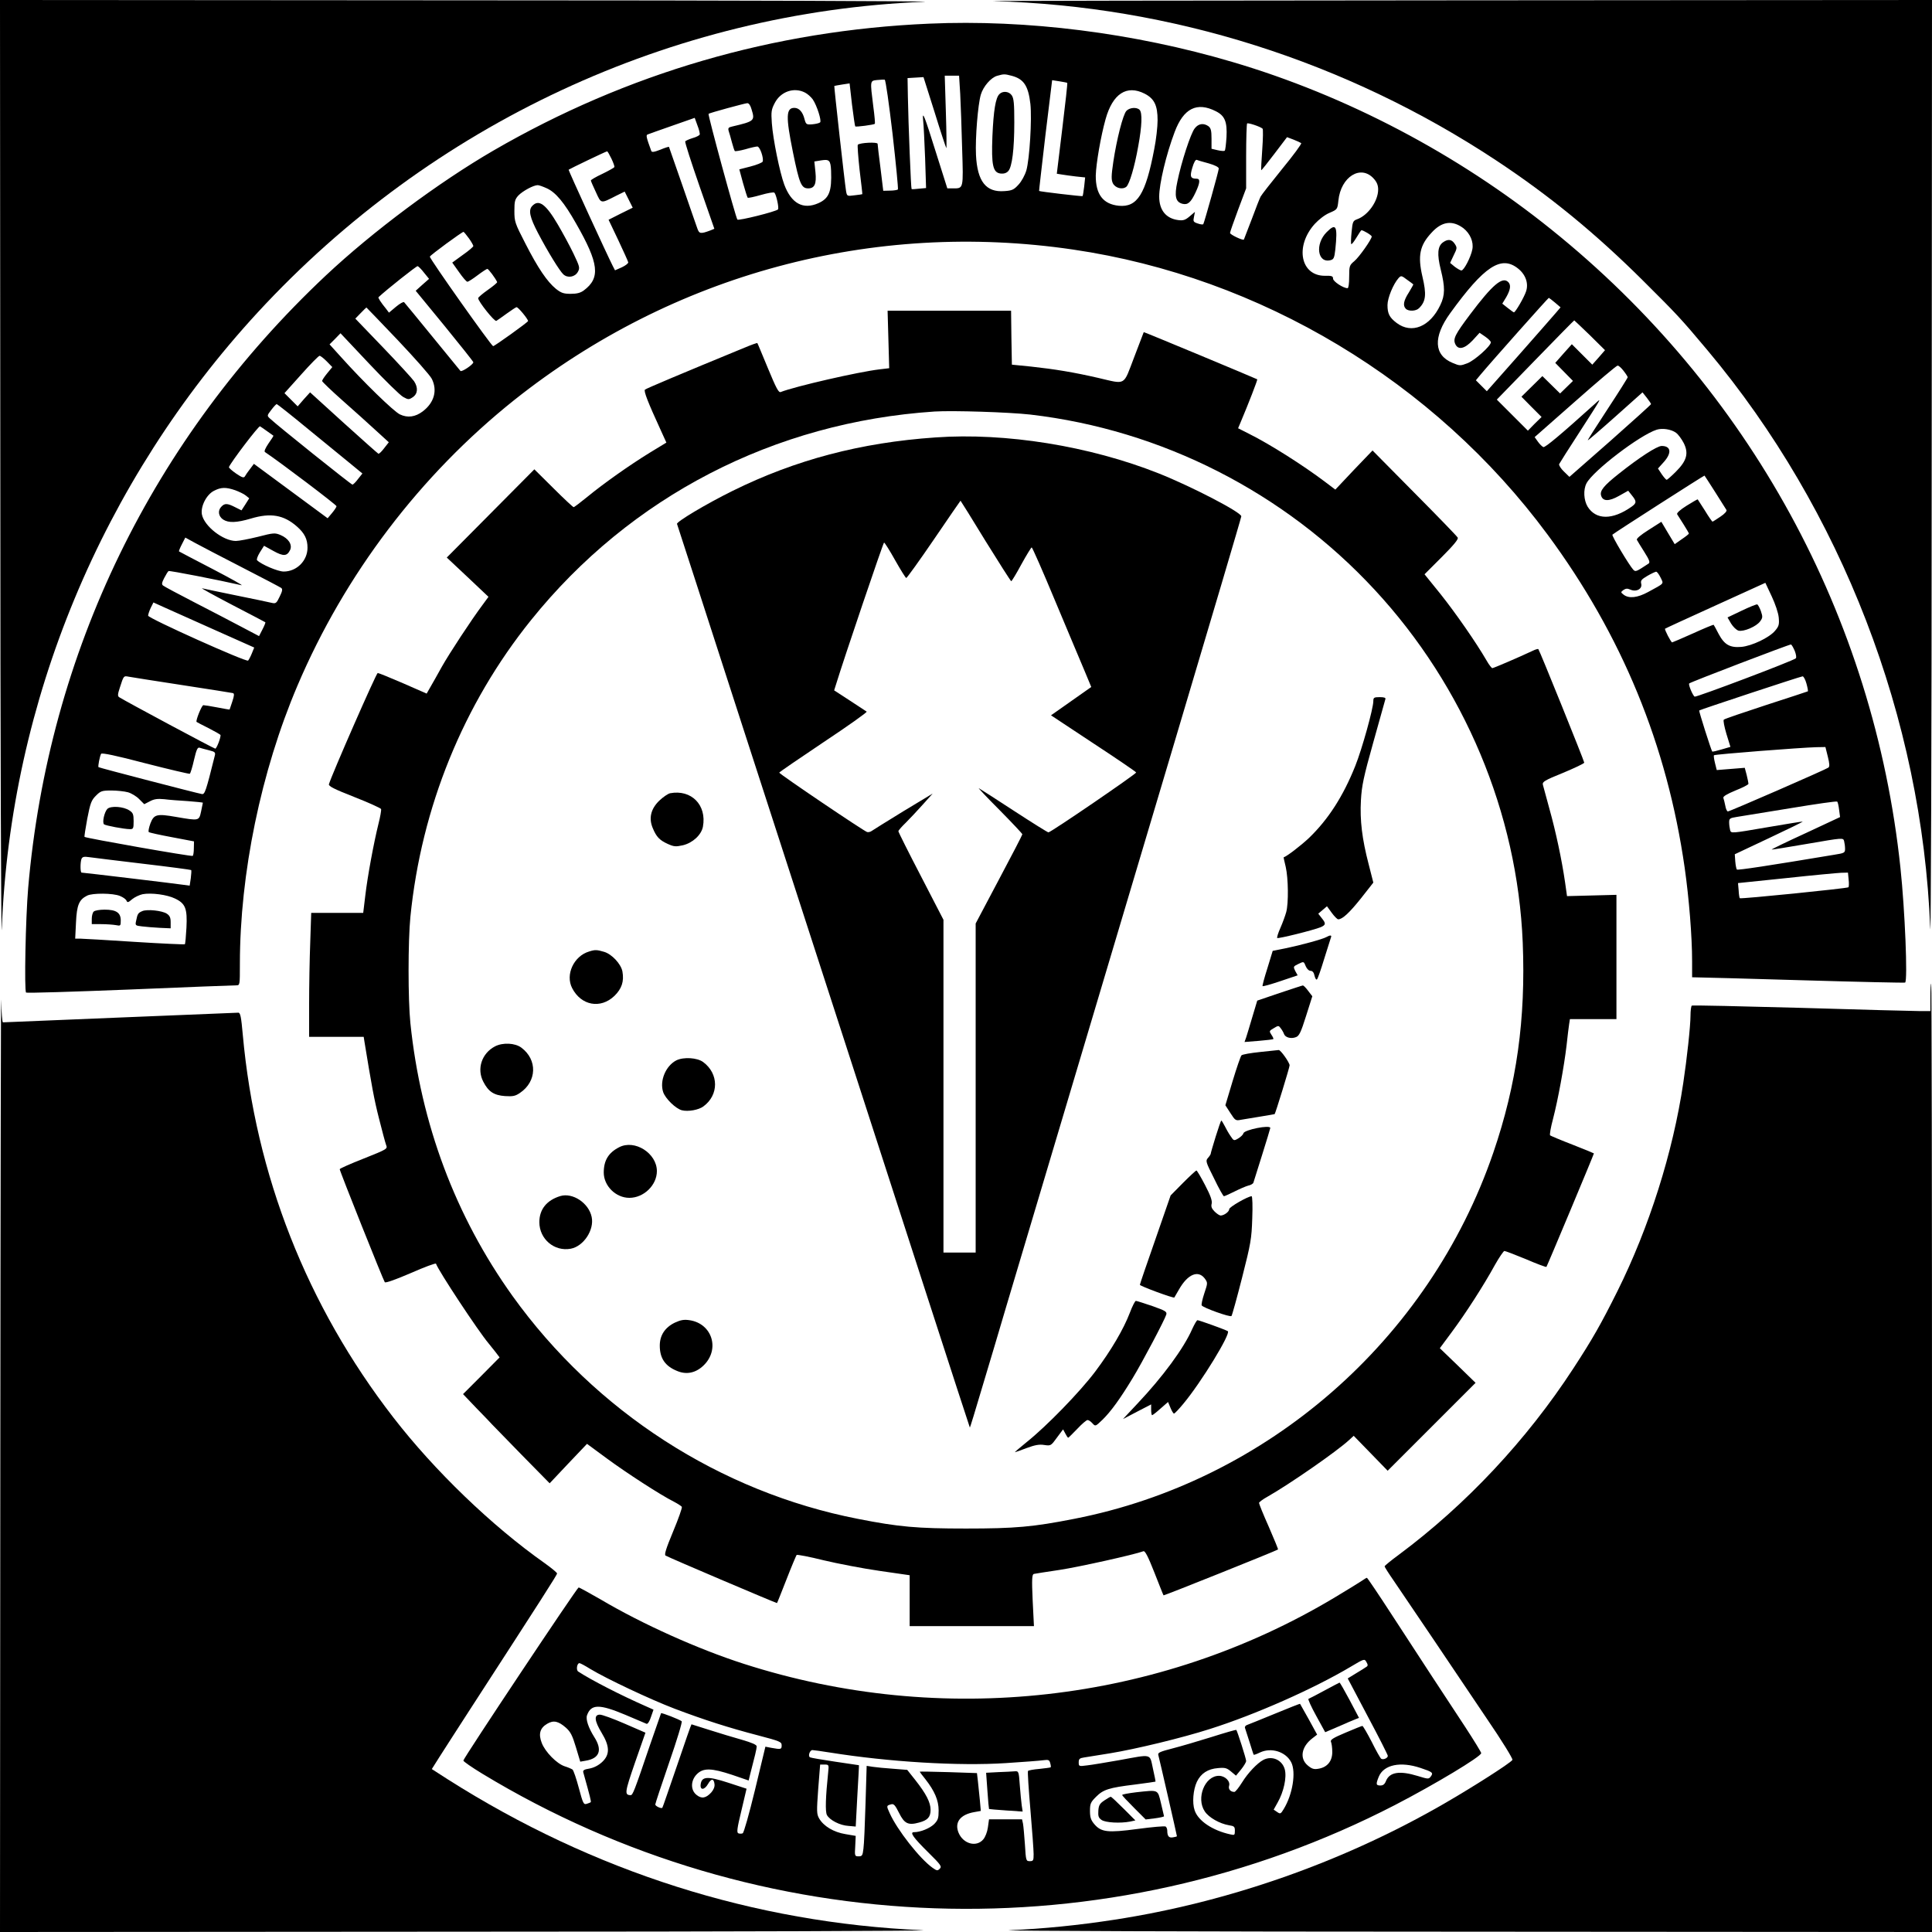 <?xml version="1.0" standalone="no"?>
<!DOCTYPE svg PUBLIC "-//W3C//DTD SVG 20010904//EN"
 "http://www.w3.org/TR/2001/REC-SVG-20010904/DTD/svg10.dtd">
<svg version="1.0" xmlns="http://www.w3.org/2000/svg"
 width="1200pt" height="1200pt" viewBox="0 0 1200 1200"
 preserveAspectRatio="xMidYMid meet">
<g transform="translate(0,1200) scale(0.1,-0.1)"
fill="#000000" stroke="none">
<path d="M2 9018 c0 -1641 5 -2895 9 -2788 54 1414 622 2780 1591 3831 1080
1170 2569 1864 4138 1928 102 4 -1148 9 -2777 9 l-2963 2 2 -2982z"/>
<path d="M6170 11993 c1108 -30 2192 -374 3124 -990 331 -219 613 -450 911
-746 212 -211 234 -234 400 -432 834 -995 1333 -2287 1384 -3590 4 -104 9
1150 9 2788 l2 2977 -2962 -2 c-1630 -1 -2920 -3 -2868 -5z"/>
<path d="M5770 11853 c-966 -42 -1875 -307 -2705 -788 -341 -198 -749 -502
-1041 -776 -1077 -1012 -1723 -2342 -1849 -3804 -16 -187 -25 -638 -13 -650 4
-4 294 5 645 19 351 15 648 26 661 26 22 0 22 2 22 133 0 561 131 1196 357
1727 295 694 764 1310 1348 1776 984 782 2226 1117 3470 934 1165 -171 2244
-819 2947 -1770 462 -625 743 -1308 852 -2071 27 -190 46 -425 46 -580 l0 -99
43 -1 c23 0 319 -8 657 -18 338 -10 618 -16 623 -14 17 9 -1 451 -29 713 -165
1561 -940 2978 -2169 3965 -583 469 -1274 832 -1980 1040 -612 181 -1279 265
-1885 238z m515 -324 c74 -20 102 -62 115 -175 10 -95 -5 -340 -25 -412 -9
-30 -30 -69 -49 -89 -28 -31 -40 -37 -87 -40 -115 -9 -169 60 -177 225 -5 105
12 313 30 374 15 51 63 106 101 117 43 12 46 12 92 0z m-321 -111 c3 -62 9
-216 12 -341 8 -253 9 -247 -57 -247 l-35 0 -69 218 c-74 237 -88 272 -81 202
3 -25 8 -129 12 -231 l6 -187 -44 -4 c-23 -3 -45 -4 -46 -2 -4 3 -20 406 -23
574 l-2 115 50 3 49 3 69 -218 c37 -120 70 -220 73 -223 2 -3 1 97 -3 223 l-7
227 45 0 44 0 7 -112z m-420 -251 c21 -186 36 -340 33 -344 -4 -3 -26 -7 -49
-7 l-42 -1 -17 140 c-10 77 -18 145 -18 152 -1 12 -109 7 -123 -6 -3 -3 2 -73
11 -156 10 -82 18 -150 17 -151 0 -1 -22 -4 -48 -7 -47 -6 -47 -6 -53 26 -9
55 -75 650 -73 653 2 1 24 5 49 9 l46 7 15 -132 c9 -72 18 -133 20 -135 4 -5
116 10 122 16 2 2 -2 51 -10 109 -20 161 -21 158 24 163 20 2 42 3 47 2 6 -1
27 -152 49 -338z m1085 318 c2 -2 -12 -130 -31 -284 l-34 -280 31 -5 c16 -3
56 -8 87 -12 l58 -6 -6 -57 c-4 -31 -8 -58 -10 -59 -2 -3 -267 28 -270 32 -1
0 17 155 39 344 l42 344 45 -7 c25 -4 47 -8 49 -10z m-1629 -60 c16 -8 37 -27
48 -42 26 -38 56 -133 46 -143 -5 -5 -27 -10 -48 -12 -37 -3 -40 -1 -49 32
-11 45 -34 70 -63 70 -52 0 -54 -53 -9 -275 40 -196 52 -225 95 -225 40 0 52
28 45 100 l-7 67 43 7 c50 8 58 0 61 -64 5 -129 -12 -172 -79 -202 -95 -42
-168 -2 -212 116 -28 76 -70 282 -77 381 -5 71 -3 85 18 125 37 72 120 100
188 65z m2110 -7 c60 -31 80 -73 80 -165 0 -40 -9 -121 -21 -180 -53 -279
-105 -362 -220 -351 -98 10 -144 71 -143 188 2 74 31 243 61 350 44 158 131
215 243 158z m-2442 -97 c22 -71 19 -74 -121 -107 -23 -5 -26 -10 -21 -28 4
-11 13 -43 20 -70 7 -26 15 -51 18 -54 3 -3 33 2 66 11 33 10 66 17 74 17 16
0 41 -73 33 -94 -3 -6 -36 -20 -75 -30 l-70 -18 23 -85 c13 -47 26 -87 29 -91
3 -3 40 5 82 17 42 12 80 19 84 14 12 -13 30 -97 22 -104 -15 -14 -244 -71
-252 -63 -10 11 -185 653 -179 657 7 6 224 65 240 66 10 1 20 -13 27 -38z
m2884 -12 c56 -28 71 -66 66 -161 -3 -43 -7 -81 -11 -84 -3 -3 -23 -2 -44 3
l-38 9 0 63 c0 50 -4 65 -19 77 -30 21 -62 17 -85 -13 -25 -30 -84 -212 -108
-330 -20 -93 -11 -128 32 -139 33 -8 52 9 81 71 28 60 30 85 7 85 -39 0 -44
13 -27 69 10 34 20 51 28 48 6 -3 40 -13 74 -22 38 -11 62 -23 62 -32 0 -14
-89 -332 -96 -345 -3 -4 -18 -2 -35 4 -27 9 -29 13 -23 41 l6 31 -33 -28 c-27
-23 -40 -27 -71 -23 -76 10 -118 62 -118 146 0 79 43 261 96 401 55 147 138
189 256 129z m-3206 -145 c-2 -5 -22 -16 -45 -22 -22 -7 -42 -16 -45 -20 -3
-5 37 -129 88 -276 l93 -267 -24 -10 c-62 -23 -70 -22 -82 13 -7 18 -48 139
-93 268 -45 129 -82 236 -83 238 -2 1 -26 -6 -54 -18 -39 -15 -53 -17 -56 -7
-31 85 -34 98 -22 102 7 3 75 27 152 54 l140 49 17 -47 c10 -25 16 -51 14 -57z
m3496 37 c4 -3 3 -62 -2 -131 -5 -68 -8 -126 -6 -127 1 -2 38 44 81 101 l79
104 40 -15 c23 -9 44 -19 48 -22 4 -4 -49 -76 -118 -160 -69 -85 -129 -162
-134 -172 -5 -9 -30 -72 -55 -140 -26 -68 -48 -125 -49 -127 -7 -7 -86 31 -86
41 0 6 23 71 50 144 l50 133 0 199 c0 108 3 200 6 204 6 6 81 -19 96 -32z
m-4044 -187 c12 -25 20 -48 18 -52 -2 -4 -36 -23 -75 -42 -39 -18 -71 -37 -71
-41 0 -4 14 -36 31 -72 34 -74 28 -73 128 -22 l51 25 25 -50 25 -50 -75 -37
-75 -38 60 -126 c33 -70 61 -132 62 -138 2 -6 -16 -20 -39 -31 l-43 -19 -14
27 c-37 73 -277 595 -274 598 6 5 232 114 239 114 3 0 15 -21 27 -46z m4735
-124 c19 -21 27 -41 27 -67 0 -72 -63 -161 -131 -185 -25 -9 -28 -15 -34 -79
-4 -39 -5 -73 -2 -75 3 -3 17 15 32 40 15 25 29 46 31 46 12 0 64 -31 64 -39
0 -17 -78 -128 -108 -153 -30 -25 -32 -30 -32 -97 0 -43 -4 -71 -10 -71 -27 0
-90 42 -90 59 0 16 -8 19 -49 18 -153 -2 -190 183 -65 322 26 28 63 57 92 69
49 21 49 22 55 76 15 149 140 226 220 136z m-5138 -59 c56 -25 109 -88 183
-219 142 -248 153 -338 48 -416 -20 -15 -43 -21 -81 -21 -44 0 -59 5 -92 31
-54 44 -112 129 -190 282 -65 126 -68 136 -68 202 0 59 3 72 25 96 26 27 93
64 120 64 8 0 33 -9 55 -19z m5694 -248 c42 -33 65 -85 56 -132 -9 -47 -52
-131 -68 -131 -6 0 -25 11 -41 23 l-29 24 22 47 c22 44 22 48 7 71 -19 29 -42
32 -73 10 -34 -24 -38 -74 -14 -170 27 -109 27 -158 -3 -220 -64 -135 -178
-181 -271 -111 -45 34 -57 58 -57 111 0 44 36 131 69 168 15 16 18 16 52 -10
20 -14 37 -27 39 -29 2 -1 -11 -23 -27 -50 -33 -51 -39 -82 -19 -102 17 -17
64 -15 82 4 43 42 47 86 21 196 -30 129 -17 194 56 272 64 71 129 80 198 29z
m-6176 -64 c15 -21 27 -43 27 -47 0 -5 -29 -30 -65 -55 l-66 -48 42 -59 c23
-33 46 -60 52 -60 6 0 34 18 63 40 29 22 57 40 61 40 7 0 51 -59 61 -82 2 -3
-24 -25 -57 -48 -34 -24 -61 -47 -61 -52 0 -20 102 -148 113 -141 7 4 35 24
64 45 28 20 56 39 61 40 9 3 72 -74 72 -86 0 -7 -208 -156 -217 -156 -11 1
-397 546 -393 556 3 10 200 154 209 154 3 -1 18 -19 34 -41z m6516 -187 c47
-37 66 -92 50 -141 -11 -35 -66 -131 -76 -131 -2 0 -19 12 -38 27 l-34 27 25
41 c26 46 30 75 12 93 -36 36 -97 -15 -237 -201 -93 -124 -107 -151 -92 -184
18 -39 58 -30 108 23 l43 47 35 -24 c19 -13 35 -29 35 -35 0 -23 -100 -112
-145 -130 -45 -17 -48 -17 -93 2 -116 48 -122 160 -15 308 212 293 317 362
422 278z m-6795 -26 l31 -38 -42 -37 -41 -37 179 -218 c98 -120 179 -222 179
-226 0 -14 -72 -62 -80 -54 -4 5 -83 101 -175 214 -92 113 -171 209 -175 213
-4 4 -26 -8 -50 -28 l-44 -37 -18 24 c-33 40 -51 69 -47 72 51 48 237 195 243
193 6 -2 24 -20 40 -41z m7025 -186 l34 -29 -29 -34 c-16 -19 -119 -136 -229
-261 l-200 -226 -34 34 -34 34 29 35 c72 86 420 477 424 477 3 -1 20 -14 39
-30z m-7189 -232 c105 -111 201 -219 212 -241 36 -72 15 -148 -56 -202 -46
-35 -94 -42 -142 -19 -37 17 -225 199 -371 362 l-66 73 34 34 34 35 178 -189
c98 -104 193 -197 212 -207 31 -17 35 -17 59 -1 31 21 34 59 8 99 -10 15 -96
109 -191 208 l-174 181 34 35 c18 19 34 34 35 34 1 0 88 -91 194 -202z m7405
30 l94 -93 -39 -45 -40 -45 -63 63 -64 64 -52 -58 -51 -58 55 -56 55 -56 -40
-39 -40 -39 -55 54 -55 54 -65 -64 -65 -64 62 -63 63 -63 -43 -42 -42 -43 -97
97 -96 96 239 246 c131 135 240 246 242 246 1 0 45 -42 97 -92z m-7845 -163
l34 -35 -32 -39 c-18 -22 -32 -43 -31 -48 0 -4 57 -59 127 -121 70 -62 163
-145 207 -186 l80 -73 -29 -37 c-15 -20 -31 -36 -36 -34 -4 2 -101 88 -216
192 l-208 189 -39 -43 -38 -44 -41 41 -41 41 104 116 c57 64 108 116 114 116
6 0 26 -16 45 -35z m8054 -58 c15 -19 26 -37 26 -40 0 -4 -56 -93 -125 -198
-69 -105 -125 -193 -123 -194 2 -1 79 65 172 148 l168 150 27 -34 c14 -18 26
-36 26 -39 0 -3 -114 -106 -253 -229 l-254 -223 -34 33 c-19 18 -32 39 -30 46
3 6 58 94 124 195 145 225 142 220 101 182 -215 -194 -312 -275 -323 -271 -7
3 -23 18 -34 34 l-20 28 252 222 c138 122 256 222 263 222 7 1 23 -14 37 -32z
m-8169 -363 c105 -86 223 -182 263 -215 l73 -60 -27 -34 c-14 -19 -30 -35 -35
-35 -8 0 -463 364 -513 411 -18 17 -18 18 9 53 15 20 30 36 34 36 3 0 92 -70
196 -156z m-255 -13 c19 -14 36 -26 38 -27 2 -1 -12 -23 -30 -48 -20 -30 -29
-50 -22 -54 97 -65 444 -328 444 -336 0 -6 -13 -25 -28 -43 l-27 -32 -229 169
-229 169 -24 -32 c-14 -18 -28 -38 -32 -46 -7 -11 -18 -7 -55 18 -26 18 -46
36 -44 40 14 33 185 258 193 253 5 -3 26 -17 45 -31z m8750 -9 c14 -10 35 -39
48 -64 32 -64 19 -110 -49 -178 -27 -27 -53 -50 -57 -50 -4 0 -18 16 -31 35
l-23 35 36 40 c51 57 45 100 -13 100 -29 0 -140 -72 -268 -174 -92 -73 -118
-105 -108 -135 11 -36 49 -36 111 -1 l57 32 23 -29 c30 -37 30 -48 -3 -71
-118 -83 -220 -82 -272 1 -24 40 -28 105 -7 145 40 77 330 299 436 333 35 11
90 3 120 -19z m243 -368 c35 -55 66 -105 70 -111 5 -7 -10 -24 -37 -42 -25
-17 -47 -31 -49 -31 -3 0 -24 30 -47 68 -24 37 -44 68 -45 70 -1 2 -32 -16
-69 -39 -40 -25 -63 -46 -59 -53 4 -6 22 -34 40 -63 18 -29 33 -54 33 -57 0
-3 -20 -19 -44 -35 l-44 -31 -42 70 -41 69 -80 -51 c-49 -31 -76 -54 -72 -61
4 -7 24 -41 46 -75 33 -52 37 -66 26 -73 -76 -50 -80 -52 -94 -38 -26 28 -136
212 -130 218 11 11 570 369 572 367 2 -2 31 -47 66 -102z m-9192 11 c24 -9 54
-23 66 -33 l21 -17 -24 -38 -24 -37 -40 20 c-47 24 -64 25 -84 4 -25 -24 -20
-61 10 -81 34 -22 84 -20 172 6 123 37 204 23 286 -49 48 -42 66 -79 66 -132
0 -81 -67 -148 -148 -148 -36 0 -139 44 -165 70 -5 4 3 26 17 49 l26 41 58
-32 c63 -35 85 -33 104 6 15 33 -10 72 -60 93 -34 14 -43 14 -139 -11 -57 -14
-119 -26 -138 -26 -79 0 -197 92 -211 165 -9 50 29 124 76 147 43 22 73 23
131 3z m44 -480 c127 -65 235 -122 242 -127 9 -7 7 -20 -10 -54 -19 -40 -24
-44 -47 -39 -14 4 -113 24 -220 46 -107 22 -204 42 -215 45 -11 3 72 -43 185
-102 113 -58 206 -108 208 -109 2 -2 -6 -22 -18 -45 l-21 -41 -112 59 c-62 33
-193 101 -292 152 -99 51 -185 97 -192 103 -10 7 -8 18 7 47 11 21 23 41 27
43 6 4 309 -55 453 -88 14 -3 -67 42 -180 101 -113 58 -206 108 -208 109 -2 2
6 22 18 45 l21 41 62 -34 c34 -19 166 -87 292 -152z m8809 -62 c20 -42 27 -33
-77 -90 -66 -36 -119 -42 -152 -17 -19 15 -19 16 -2 29 15 10 25 11 43 3 37
-17 76 4 68 36 -5 20 1 27 38 49 24 14 48 25 54 26 6 1 18 -16 28 -36z m734
-248 c4 -44 1 -55 -23 -83 -36 -43 -144 -94 -209 -100 -71 -6 -105 13 -141 80
-15 29 -29 55 -31 57 -2 2 -60 -22 -128 -53 -69 -31 -128 -56 -130 -56 -7 0
-49 81 -44 85 2 2 143 67 313 144 l310 141 39 -83 c23 -49 41 -103 44 -132z
m-9709 -80 l240 -107 -15 -37 c-8 -20 -19 -40 -23 -44 -11 -11 -621 263 -621
279 0 7 7 29 16 48 l17 34 73 -33 c40 -18 181 -81 313 -140z m9809 -129 c8
-21 11 -41 6 -45 -17 -16 -616 -242 -628 -238 -11 5 -41 75 -34 82 9 9 624
244 632 242 5 -2 15 -20 24 -41z m-10018 -211 c168 -26 310 -48 317 -50 9 -3
8 -16 -4 -52 -9 -26 -16 -49 -17 -50 -1 -1 -35 5 -76 13 -41 8 -80 14 -87 14
-10 0 -49 -97 -42 -104 2 -2 37 -20 77 -40 39 -20 72 -39 72 -42 0 -21 -25
-84 -33 -84 -8 0 -553 292 -596 319 -11 7 -11 17 4 62 23 72 23 72 54 66 14
-3 163 -26 331 -52z m10090 10 c7 -25 11 -47 9 -49 -2 -1 -119 -40 -259 -85
-140 -46 -259 -86 -263 -91 -5 -4 3 -44 16 -88 l25 -81 -55 -16 c-30 -9 -56
-15 -58 -13 -7 9 -84 252 -81 255 5 5 628 211 642 212 6 1 17 -19 24 -44z
m-9922 -415 c39 -10 42 -13 35 -38 -54 -217 -61 -237 -79 -234 -30 5 -638 163
-642 167 -5 4 8 69 16 83 5 7 89 -10 275 -59 148 -38 272 -67 276 -65 4 3 16
41 26 86 15 64 22 79 34 76 9 -3 35 -10 59 -16z m10055 -40 c11 -44 12 -62 3
-68 -16 -12 -612 -272 -624 -272 -5 0 -13 16 -16 36 -4 19 -9 41 -12 48 -3 9
22 24 75 46 45 18 81 36 81 42 0 5 -5 29 -11 54 l-12 45 -87 -7 -87 -7 -11 44
c-6 24 -9 46 -6 48 5 6 545 48 635 50 l57 1 15 -60z m-10558 -221 c21 -6 53
-25 70 -43 l31 -31 35 18 c26 14 47 17 89 13 30 -4 97 -9 148 -12 50 -4 92 -8
92 -10 0 -2 -5 -26 -11 -54 -13 -59 -11 -59 -156 -34 -120 21 -137 16 -159
-41 -9 -25 -14 -49 -10 -53 4 -4 69 -18 144 -32 l137 -26 -1 -42 c0 -23 -3
-45 -7 -48 -5 -6 -664 110 -672 118 -2 2 6 53 17 113 19 97 25 114 54 143 29
29 37 32 96 32 34 0 81 -5 103 -11z m10628 -109 l6 -45 -214 -100 c-118 -54
-213 -100 -211 -102 1 -1 102 15 223 36 221 38 221 38 227 17 3 -12 6 -33 6
-48 0 -25 -4 -27 -67 -37 -407 -68 -599 -97 -605 -92 -3 3 -8 26 -10 51 l-3
44 212 100 c117 55 211 101 210 103 -2 1 -103 -15 -224 -36 -221 -38 -221 -38
-227 -17 -3 12 -6 33 -6 48 0 24 4 27 48 34 26 4 175 28 332 54 157 26 288 45
291 41 4 -3 9 -26 12 -51z m-10534 -335 c162 -19 296 -37 298 -39 3 -2 1 -25
-2 -51 l-7 -46 -37 5 c-37 6 -623 76 -634 76 -9 0 -9 63 -1 85 6 13 15 16 48
11 23 -3 173 -22 335 -41z m10593 -97 c3 -24 2 -46 -1 -49 -7 -7 -670 -74
-675 -68 -2 2 -6 24 -7 49 l-4 45 300 31 c165 18 319 32 341 33 l42 1 4 -42z
m-10737 -103 c20 -8 38 -21 41 -30 5 -12 11 -11 35 10 16 13 46 27 65 31 54
10 152 -3 201 -27 65 -31 77 -62 71 -181 -3 -54 -7 -100 -10 -103 -2 -2 -143
4 -314 15 -170 11 -322 20 -338 20 l-29 0 5 101 c5 108 19 141 69 166 33 17
162 16 204 -2z"/>
<path d="M6207 11415 c-23 -23 -36 -100 -43 -262 -7 -180 3 -226 52 -231 19
-2 36 3 47 16 23 26 37 133 37 302 0 116 -3 150 -16 168 -17 25 -56 29 -77 7z"/>
<path d="M6996 11311 c-21 -23 -60 -176 -81 -316 -13 -88 -13 -111 -3 -133 15
-30 59 -42 84 -22 19 17 51 122 74 253 23 125 26 207 8 225 -18 18 -63 14 -82
-7z"/>
<path d="M8241 10559 c-75 -74 -58 -196 23 -175 20 5 24 14 30 67 15 146 5
166 -53 108z"/>
<path d="M3305 10720 c-24 -26 -14 -71 37 -168 59 -113 134 -235 157 -256 27
-25 72 -17 90 15 14 25 12 32 -27 114 -23 48 -67 129 -97 180 -75 128 -119
160 -160 115z"/>
<path d="M10818 8207 l-88 -42 22 -38 c13 -21 33 -40 46 -44 32 -8 110 25 134
57 17 23 17 29 5 65 -8 21 -18 40 -23 41 -5 1 -48 -16 -96 -39z"/>
<path d="M667 6976 c-19 -20 -33 -84 -21 -96 10 -8 126 -30 162 -30 20 0 22 5
22 50 0 42 -4 52 -26 66 -37 25 -116 30 -137 10z"/>
<path d="M582 6338 c-7 -7 -12 -27 -12 -45 l0 -33 59 0 c32 0 73 -3 90 -6 30
-6 31 -5 31 29 0 48 -28 67 -100 67 -31 0 -61 -5 -68 -12z"/>
<path d="M884 6341 c-26 -11 -30 -17 -38 -58 -7 -31 -7 -32 36 -37 24 -3 73
-7 111 -9 l67 -3 0 38 c0 29 -6 41 -24 53 -29 19 -122 29 -152 16z"/>
<path d="M5518 9892 l5 -179 -59 -7 c-130 -15 -526 -106 -615 -141 -13 -5 -28
24 -79 147 -35 84 -64 155 -66 157 -2 2 -38 -11 -81 -29 -396 -163 -609 -253
-617 -260 -9 -9 19 -80 98 -252 l35 -77 -102 -62 c-127 -78 -288 -192 -389
-275 -43 -35 -81 -64 -85 -64 -4 0 -61 53 -126 118 l-118 117 -272 -274 -272
-274 130 -122 129 -122 -36 -49 c-73 -98 -206 -301 -253 -384 -26 -47 -58
-104 -71 -126 l-24 -42 -146 64 c-81 35 -152 64 -158 64 -9 -1 -284 -628 -303
-691 -3 -12 32 -30 157 -79 89 -35 164 -69 167 -75 2 -7 -5 -48 -16 -91 -30
-121 -68 -327 -82 -446 l-13 -108 -161 0 -162 0 -6 -182 c-4 -99 -7 -273 -7
-385 l0 -203 170 0 169 0 5 -32 c44 -269 60 -358 90 -475 19 -76 39 -150 44
-164 10 -25 9 -26 -139 -85 -82 -32 -149 -62 -149 -66 0 -12 272 -693 280
-702 6 -6 71 18 162 57 84 37 154 63 156 58 15 -44 262 -418 326 -494 10 -12
30 -37 44 -55 l25 -33 -113 -114 -114 -114 84 -88 c47 -48 90 -93 95 -99 6 -6
89 -91 184 -189 l175 -178 116 123 116 122 125 -92 c121 -89 332 -226 416
-268 23 -12 44 -26 48 -31 3 -6 -21 -74 -54 -153 -45 -108 -56 -145 -47 -150
28 -16 690 -297 692 -295 2 2 28 68 59 147 31 80 60 148 63 152 4 3 79 -11
167 -33 88 -21 244 -51 348 -66 l187 -27 0 -158 0 -158 386 0 386 0 -8 160
c-6 132 -4 160 7 164 8 2 80 13 160 25 119 18 465 95 521 116 10 4 29 -33 68
-132 30 -76 55 -140 57 -142 2 -3 699 276 711 285 2 1 -24 64 -57 140 -34 76
-61 143 -61 149 0 5 24 23 53 39 134 76 429 280 508 353 l27 25 106 -109 105
-108 273 273 273 273 -111 108 -111 107 74 100 c85 114 199 291 268 417 27 48
54 87 59 87 6 0 66 -23 134 -51 67 -29 124 -50 127 -48 4 4 295 699 295 705 0
1 -60 26 -132 54 -73 28 -136 55 -140 58 -4 4 4 50 18 102 32 123 69 329 84
455 6 55 13 115 16 133 l5 32 144 0 145 0 0 386 0 386 -153 -4 -154 -4 -12 85
c-20 139 -58 317 -97 456 -20 72 -38 139 -41 151 -4 18 10 27 126 74 72 30
131 58 131 63 0 10 -278 699 -285 705 -2 3 -19 -2 -37 -11 -83 -39 -241 -107
-249 -107 -4 0 -21 21 -36 48 -65 112 -191 293 -284 410 l-101 125 107 107
c76 76 105 112 99 121 -4 8 -125 133 -268 277 l-261 264 -116 -121 -115 -122
-65 49 c-135 102 -343 234 -470 297 l-69 35 16 38 c47 111 106 263 103 266 -8
5 -703 295 -705 293 0 -1 -28 -72 -60 -157 -69 -180 -47 -168 -224 -127 -152
35 -269 54 -415 70 l-120 12 -3 168 -2 167 -384 0 -383 0 5 -178z m882 -467
c815 -95 1577 -482 2139 -1089 556 -600 886 -1386 919 -2191 19 -474 -37 -879
-183 -1305 -399 -1163 -1403 -2040 -2604 -2274 -254 -50 -366 -60 -671 -60
-305 0 -417 10 -671 60 -856 167 -1630 666 -2146 1385 -354 495 -569 1067
-634 1694 -15 144 -15 509 0 660 68 680 329 1321 749 1843 618 769 1511 1230
2507 1296 115 7 461 -4 595 -19z"/>
<path d="M5810 9283 c-465 -32 -869 -139 -1260 -332 -164 -81 -349 -192 -345
-205 2 -6 185 -569 405 -1251 221 -682 509 -1571 640 -1975 131 -404 358
-1106 505 -1560 147 -454 268 -826 269 -827 1 -1 35 109 75 245 41 136 109
364 151 507 43 143 197 661 343 1150 146 490 457 1532 691 2318 234 785 426
1433 426 1440 0 25 -308 185 -514 267 -429 170 -950 254 -1386 223z m311 -643
c85 -137 157 -250 160 -250 3 0 32 47 63 105 32 58 61 105 64 105 4 0 70 -150
146 -333 77 -182 158 -378 182 -433 l42 -101 -125 -88 -125 -88 263 -174 c145
-95 265 -177 266 -181 2 -8 -530 -372 -545 -372 -5 0 -101 60 -213 133 -112
73 -211 137 -219 141 -8 5 49 -56 128 -135 78 -79 142 -147 142 -151 0 -4 -65
-130 -145 -280 l-145 -274 0 -1022 0 -1022 -100 0 -100 0 0 1034 0 1033 -140
271 c-77 148 -140 274 -140 279 0 5 21 29 46 53 25 25 73 76 106 113 l61 68
-184 -111 c-101 -62 -189 -117 -196 -122 -7 -5 -19 -8 -27 -6 -18 4 -545 360
-546 369 0 3 124 88 275 189 152 101 272 186 268 190 -5 3 -52 34 -105 69
l-97 63 13 41 c45 148 292 877 297 877 4 0 35 -49 69 -110 34 -60 65 -110 69
-110 4 0 82 108 172 240 90 132 164 240 165 240 1 0 71 -112 155 -250z"/>
<path d="M8530 7645 c0 -45 -70 -297 -112 -402 -75 -188 -168 -333 -289 -449
-49 -46 -136 -113 -156 -119 -1 0 5 -27 13 -60 16 -71 18 -224 3 -280 -6 -22
-22 -66 -36 -98 -14 -31 -23 -60 -20 -63 5 -6 223 48 270 67 32 14 34 23 6 57
l-21 27 27 23 27 23 30 -41 c16 -22 34 -40 40 -40 26 0 69 40 141 130 l77 98
-29 114 c-41 157 -55 273 -48 398 5 89 16 143 77 360 39 140 73 261 75 268 3
8 -8 12 -35 12 -36 0 -40 -3 -40 -25z"/>
<path d="M4162 7073 c-13 -3 -43 -23 -67 -46 -53 -51 -67 -110 -40 -172 22
-53 42 -74 93 -97 38 -17 49 -18 94 -8 61 15 114 64 124 115 25 135 -72 233
-204 208z"/>
<path d="M8239 6180 c-22 -13 -157 -50 -254 -70 l-80 -16 -33 -108 c-19 -59
-32 -109 -30 -111 2 -3 52 11 111 31 l107 36 -15 27 c-13 27 -13 28 20 44 33
16 33 16 45 -14 7 -17 20 -29 30 -29 12 0 21 -10 25 -31 4 -17 11 -27 15 -22
5 4 25 62 45 128 21 66 40 126 42 133 6 14 -5 15 -28 2z"/>
<path d="M3659 6090 c-95 -28 -149 -144 -105 -228 56 -108 176 -130 262 -48
46 45 61 90 50 152 -9 47 -66 108 -114 122 -44 13 -56 14 -93 2z"/>
<path d="M7947 5832 l-138 -47 -30 -100 c-16 -55 -34 -113 -39 -129 l-10 -28
88 7 c48 4 89 9 91 11 2 2 -3 14 -12 27 -15 23 -14 24 15 41 28 17 30 17 43
-1 8 -10 17 -26 20 -35 8 -22 43 -32 74 -20 20 7 31 29 63 131 l39 123 -26 34
c-14 19 -29 34 -33 33 -4 0 -69 -22 -145 -47z"/>
<path d="M3075 5501 c-83 -43 -115 -140 -73 -220 32 -62 66 -84 135 -89 49 -3
64 0 93 20 105 71 109 206 8 281 -39 29 -114 33 -163 8z"/>
<path d="M7828 5466 c-59 -6 -111 -15 -117 -21 -5 -5 -30 -77 -55 -160 l-45
-150 31 -48 c30 -47 33 -49 67 -42 20 3 74 12 121 20 47 8 86 14 87 15 4 1 93
290 93 303 0 17 -57 98 -68 95 -4 0 -55 -6 -114 -12z"/>
<path d="M4201 5414 c-66 -34 -105 -127 -82 -197 14 -41 78 -103 116 -113 39
-10 105 2 134 24 97 71 96 203 -1 275 -37 28 -122 33 -167 11z"/>
<path d="M7551 4941 c-17 -55 -31 -103 -31 -107 0 -4 -8 -16 -17 -26 -16 -18
-14 -25 38 -128 29 -61 57 -110 61 -110 4 0 33 13 65 29 32 16 71 33 86 37 16
3 30 12 32 18 2 6 26 84 54 172 28 89 51 165 51 168 0 21 -161 -11 -167 -33
-2 -9 -17 -23 -32 -32 -27 -16 -28 -15 -48 15 -12 17 -28 46 -37 64 -9 17 -18
32 -20 32 -3 0 -18 -45 -35 -99z"/>
<path d="M3845 4874 c-66 -34 -95 -82 -95 -157 0 -83 75 -157 159 -157 90 0
171 79 171 166 0 111 -138 199 -235 148z"/>
<path d="M7348 4653 l-77 -78 -95 -274 c-53 -151 -96 -277 -96 -281 0 -8 209
-85 214 -79 1 2 14 25 29 50 54 95 119 122 160 68 19 -27 19 -27 -3 -93 -12
-36 -19 -69 -16 -74 9 -15 177 -75 185 -66 4 5 34 113 66 239 54 212 59 241
63 368 3 75 1 137 -4 137 -24 -1 -139 -67 -139 -80 0 -16 -31 -39 -53 -40 -7
0 -24 11 -38 25 -18 18 -23 31 -18 49 4 18 -7 50 -41 115 -26 50 -50 91 -54
91 -3 0 -41 -35 -83 -77z"/>
<path d="M3480 4571 c-85 -26 -130 -83 -130 -162 0 -105 93 -184 195 -165 80
15 147 117 130 197 -18 87 -118 153 -195 130z"/>
<path d="M7018 3847 c-39 -102 -116 -234 -216 -367 -95 -126 -302 -339 -425
-437 -43 -35 -76 -63 -73 -63 3 0 36 12 73 26 51 19 78 24 109 19 41 -6 42 -5
79 46 l38 51 14 -26 c7 -14 15 -26 18 -26 2 0 27 25 56 55 28 30 57 55 64 55
7 0 20 -9 30 -20 19 -21 19 -20 63 22 53 52 110 131 187 258 62 102 199 362
209 395 5 18 -5 24 -87 53 -50 17 -96 32 -102 32 -5 0 -22 -33 -37 -73z"/>
<path d="M4192 3785 c-62 -30 -94 -79 -94 -143 0 -78 33 -127 107 -157 58 -25
116 -13 164 33 105 100 55 261 -86 282 -34 5 -54 2 -91 -15z"/>
<path d="M7405 3745 c-52 -119 -183 -297 -341 -464 l-89 -95 88 46 87 45 0
-33 c0 -19 3 -34 6 -34 3 0 27 18 52 41 l47 41 15 -36 c8 -20 18 -36 22 -36 4
0 30 27 58 61 111 133 298 439 276 451 -17 10 -178 68 -188 68 -5 0 -19 -25
-33 -55z"/>
<path d="M2 2963 l-2 -2963 2953 2 c1623 0 2873 5 2777 9 -1046 46 -2044 363
-2947 936 l-101 65 48 76 c27 43 107 166 177 275 469 724 553 855 553 864 0 5
-35 34 -77 64 -328 231 -684 574 -940 905 -537 694 -856 1505 -935 2377 -10
112 -15 137 -28 137 -8 0 -339 -14 -735 -30 -396 -16 -723 -30 -727 -30 -4 0
-9 62 -11 138 -1 75 -4 -1196 -5 -2825z"/>
<path d="M11990 5805 l0 -85 -67 0 c-38 0 -369 9 -737 20 -368 10 -673 17
-678 14 -4 -3 -8 -31 -8 -62 0 -64 -22 -267 -45 -419 -64 -431 -212 -897 -409
-1293 -103 -206 -154 -296 -274 -480 -290 -445 -666 -846 -1084 -1157 -49 -36
-88 -68 -88 -72 0 -4 26 -45 58 -91 32 -47 138 -204 237 -350 98 -146 252
-374 342 -508 91 -133 161 -247 157 -253 -11 -19 -251 -172 -430 -275 -625
-360 -1334 -609 -2044 -718 -221 -34 -439 -56 -650 -65 -96 -4 1154 -9 2778
-9 l2952 -2 0 2945 c0 1620 -2 2945 -5 2945 -3 0 -5 -38 -5 -85z"/>
<path d="M8455 2179 c-16 -11 -90 -56 -163 -100 -1095 -657 -2443 -809 -3673
-413 -283 91 -629 246 -889 400 -70 40 -131 74 -136 74 -10 -1 -714 -1058
-716 -1075 -1 -5 52 -42 118 -82 1724 -1045 3878 -1119 5669 -194 249 129 535
301 535 322 0 6 -45 79 -99 162 -55 84 -147 224 -205 312 -57 88 -171 262
-253 388 -81 125 -150 227 -153 227 -3 0 -18 -9 -35 -21z m32 -532 c-7 -5 -35
-23 -64 -40 l-52 -32 124 -235 c69 -129 125 -240 125 -246 0 -14 -28 -26 -41
-18 -5 3 -32 50 -59 105 -28 54 -54 99 -58 99 -4 0 -51 -19 -105 -42 -79 -33
-96 -45 -90 -57 4 -9 8 -37 8 -63 0 -57 -31 -95 -86 -104 -28 -5 -41 -1 -67
21 -51 43 -39 115 28 167 l31 24 -52 95 c-29 51 -53 95 -54 96 -1 2 -71 -26
-156 -61 -85 -35 -162 -66 -173 -70 -10 -3 -16 -12 -13 -19 2 -6 15 -46 28
-87 13 -41 24 -77 26 -79 1 -2 19 4 39 14 70 33 160 5 194 -61 31 -61 9 -200
-47 -291 -18 -30 -21 -31 -40 -18 l-22 15 24 43 c39 68 58 158 45 207 -16 59
-79 87 -133 59 -38 -20 -97 -82 -133 -141 -20 -32 -41 -58 -47 -58 -25 0 -39
18 -33 38 9 28 -25 62 -63 62 -88 0 -143 -139 -88 -221 25 -38 92 -76 150 -86
33 -5 37 -9 37 -34 0 -27 -2 -29 -27 -23 -112 24 -202 85 -223 150 -16 46 -9
128 14 177 25 52 68 80 131 85 44 4 55 1 82 -22 l30 -25 32 39 c17 21 31 45
31 52 0 15 -55 186 -61 193 -3 2 -72 -18 -154 -44 -83 -26 -192 -58 -243 -71
-74 -19 -91 -26 -88 -39 5 -16 116 -501 116 -506 0 -2 -11 -5 -24 -7 -26 -5
-36 7 -36 42 0 10 -5 22 -10 25 -6 4 -84 -3 -174 -15 -187 -25 -227 -20 -270
31 -20 24 -26 41 -26 81 0 45 4 54 38 88 45 45 79 56 242 76 69 9 126 17 127
18 1 1 -6 37 -16 81 -21 95 -2 90 -211 52 -80 -14 -169 -29 -197 -32 -52 -7
-53 -6 -53 19 0 21 6 26 33 30 17 3 91 15 162 26 159 26 445 95 620 151 281
89 643 249 875 387 84 50 85 50 97 29 10 -17 10 -24 0 -30z m-4821 -13 c101
-61 372 -189 524 -247 185 -70 335 -118 519 -166 137 -36 146 -40 146 -62 0
-25 -4 -26 -65 -15 l-36 7 -64 -266 c-38 -156 -70 -269 -77 -272 -7 -3 -19 -3
-27 0 -11 5 -8 30 19 141 l32 136 -113 37 c-129 42 -166 40 -172 -10 -5 -38
24 -36 46 3 20 35 36 34 40 -2 2 -16 -6 -35 -20 -51 -33 -36 -60 -41 -91 -16
-39 30 -38 90 2 130 40 39 89 38 219 -5 l102 -35 9 37 c30 115 41 161 41 175
0 10 -30 23 -92 41 -51 14 -142 42 -202 61 -60 19 -110 35 -111 35 -2 0 -42
-116 -90 -257 -49 -142 -89 -260 -91 -261 -6 -8 -44 10 -44 20 0 6 39 123 86
260 48 138 83 253 78 257 -13 11 -124 54 -128 50 -1 -2 -33 -94 -71 -204 -96
-283 -105 -305 -118 -305 -39 1 -37 16 27 202 l65 186 -129 56 c-71 31 -140
56 -154 56 -38 0 -34 -39 11 -113 51 -84 52 -136 2 -182 -23 -21 -51 -35 -79
-40 -32 -5 -41 -11 -37 -24 42 -150 50 -182 46 -185 -2 -2 -13 -6 -25 -10 -19
-6 -23 2 -49 99 -15 57 -33 109 -39 114 -6 4 -28 14 -48 20 -50 16 -122 90
-143 145 -22 56 -11 93 33 119 40 24 70 17 117 -24 29 -26 40 -48 62 -121 l27
-90 34 6 c86 14 105 66 53 147 -36 57 -54 110 -45 135 25 70 76 71 238 3 66
-28 126 -53 132 -56 7 -2 19 16 27 42 l16 46 -47 21 c-159 70 -340 163 -421
216 -14 10 -7 52 8 52 5 0 35 -16 67 -36z m1487 -519 c368 -59 802 -85 1094
-66 109 7 214 15 234 18 31 4 37 2 42 -18 4 -13 5 -25 3 -26 -2 -2 -33 -6 -70
-10 -37 -3 -69 -9 -71 -13 -3 -5 4 -113 15 -240 11 -128 20 -253 20 -276 0
-40 -2 -44 -24 -44 -23 0 -24 3 -30 103 -4 56 -9 114 -12 130 l-6 27 -103 0
-102 0 -7 -50 c-4 -29 -16 -60 -29 -75 -42 -50 -124 -28 -153 41 -27 65 10
114 99 129 l39 7 -6 67 c-4 36 -9 89 -12 117 l-6 51 -176 6 c-98 3 -178 4
-179 3 -1 -1 14 -22 34 -46 58 -74 83 -132 83 -195 0 -49 -4 -60 -28 -85 -27
-26 -85 -50 -125 -50 -28 0 -6 -32 90 -127 77 -76 84 -86 70 -100 -14 -14 -18
-13 -45 6 -79 56 -220 236 -266 339 -21 46 -21 47 9 55 16 5 25 -5 49 -53 33
-67 57 -79 125 -60 53 14 71 34 71 79 0 46 -28 100 -95 185 l-50 63 -88 7
c-48 3 -104 9 -126 12 l-38 6 -7 -233 c-4 -129 -9 -255 -13 -281 -5 -43 -8
-48 -30 -48 -24 0 -25 2 -21 63 l3 64 -64 11 c-73 12 -135 49 -163 97 -16 28
-16 43 -6 183 l12 152 27 0 c27 0 28 -1 23 -47 -16 -154 -19 -244 -8 -266 17
-32 81 -65 134 -68 l45 -4 10 190 c6 105 11 190 10 191 0 0 -66 10 -148 22
-81 12 -151 24 -156 27 -14 8 -1 45 15 45 8 0 56 -7 107 -15z m3670 -96 c75
-25 81 -30 64 -53 -13 -17 -16 -17 -81 3 -111 34 -174 25 -197 -30 -8 -21 -18
-29 -35 -29 -28 0 -29 8 -10 55 31 74 134 96 259 54z"/>
<path d="M8225 1499 c-49 -26 -94 -50 -98 -51 -4 -2 17 -49 48 -105 l56 -102
82 35 c45 20 92 40 105 45 l23 9 -58 110 c-32 60 -60 109 -63 109 -3 -1 -45
-23 -95 -50z"/>
<path d="M7058 868 c-49 -6 -88 -13 -88 -17 0 -4 33 -39 73 -79 l73 -73 57 7
c31 4 57 10 57 13 -1 3 -9 40 -19 81 -21 87 -13 83 -153 68z"/>
<path d="M6859 817 c-28 -19 -35 -30 -37 -64 -2 -33 1 -44 20 -57 24 -17 117
-22 178 -10 l32 7 -73 73 c-41 41 -76 74 -80 74 -3 0 -21 -10 -40 -23z"/>
<path d="M6200 993 l-75 -4 8 -112 c4 -61 9 -112 10 -113 1 -1 49 -5 106 -9
l103 -7 -6 39 c-3 21 -8 77 -12 126 -6 86 -7 87 -33 85 -14 -1 -60 -4 -101 -5z"/>
</g>
</svg>
